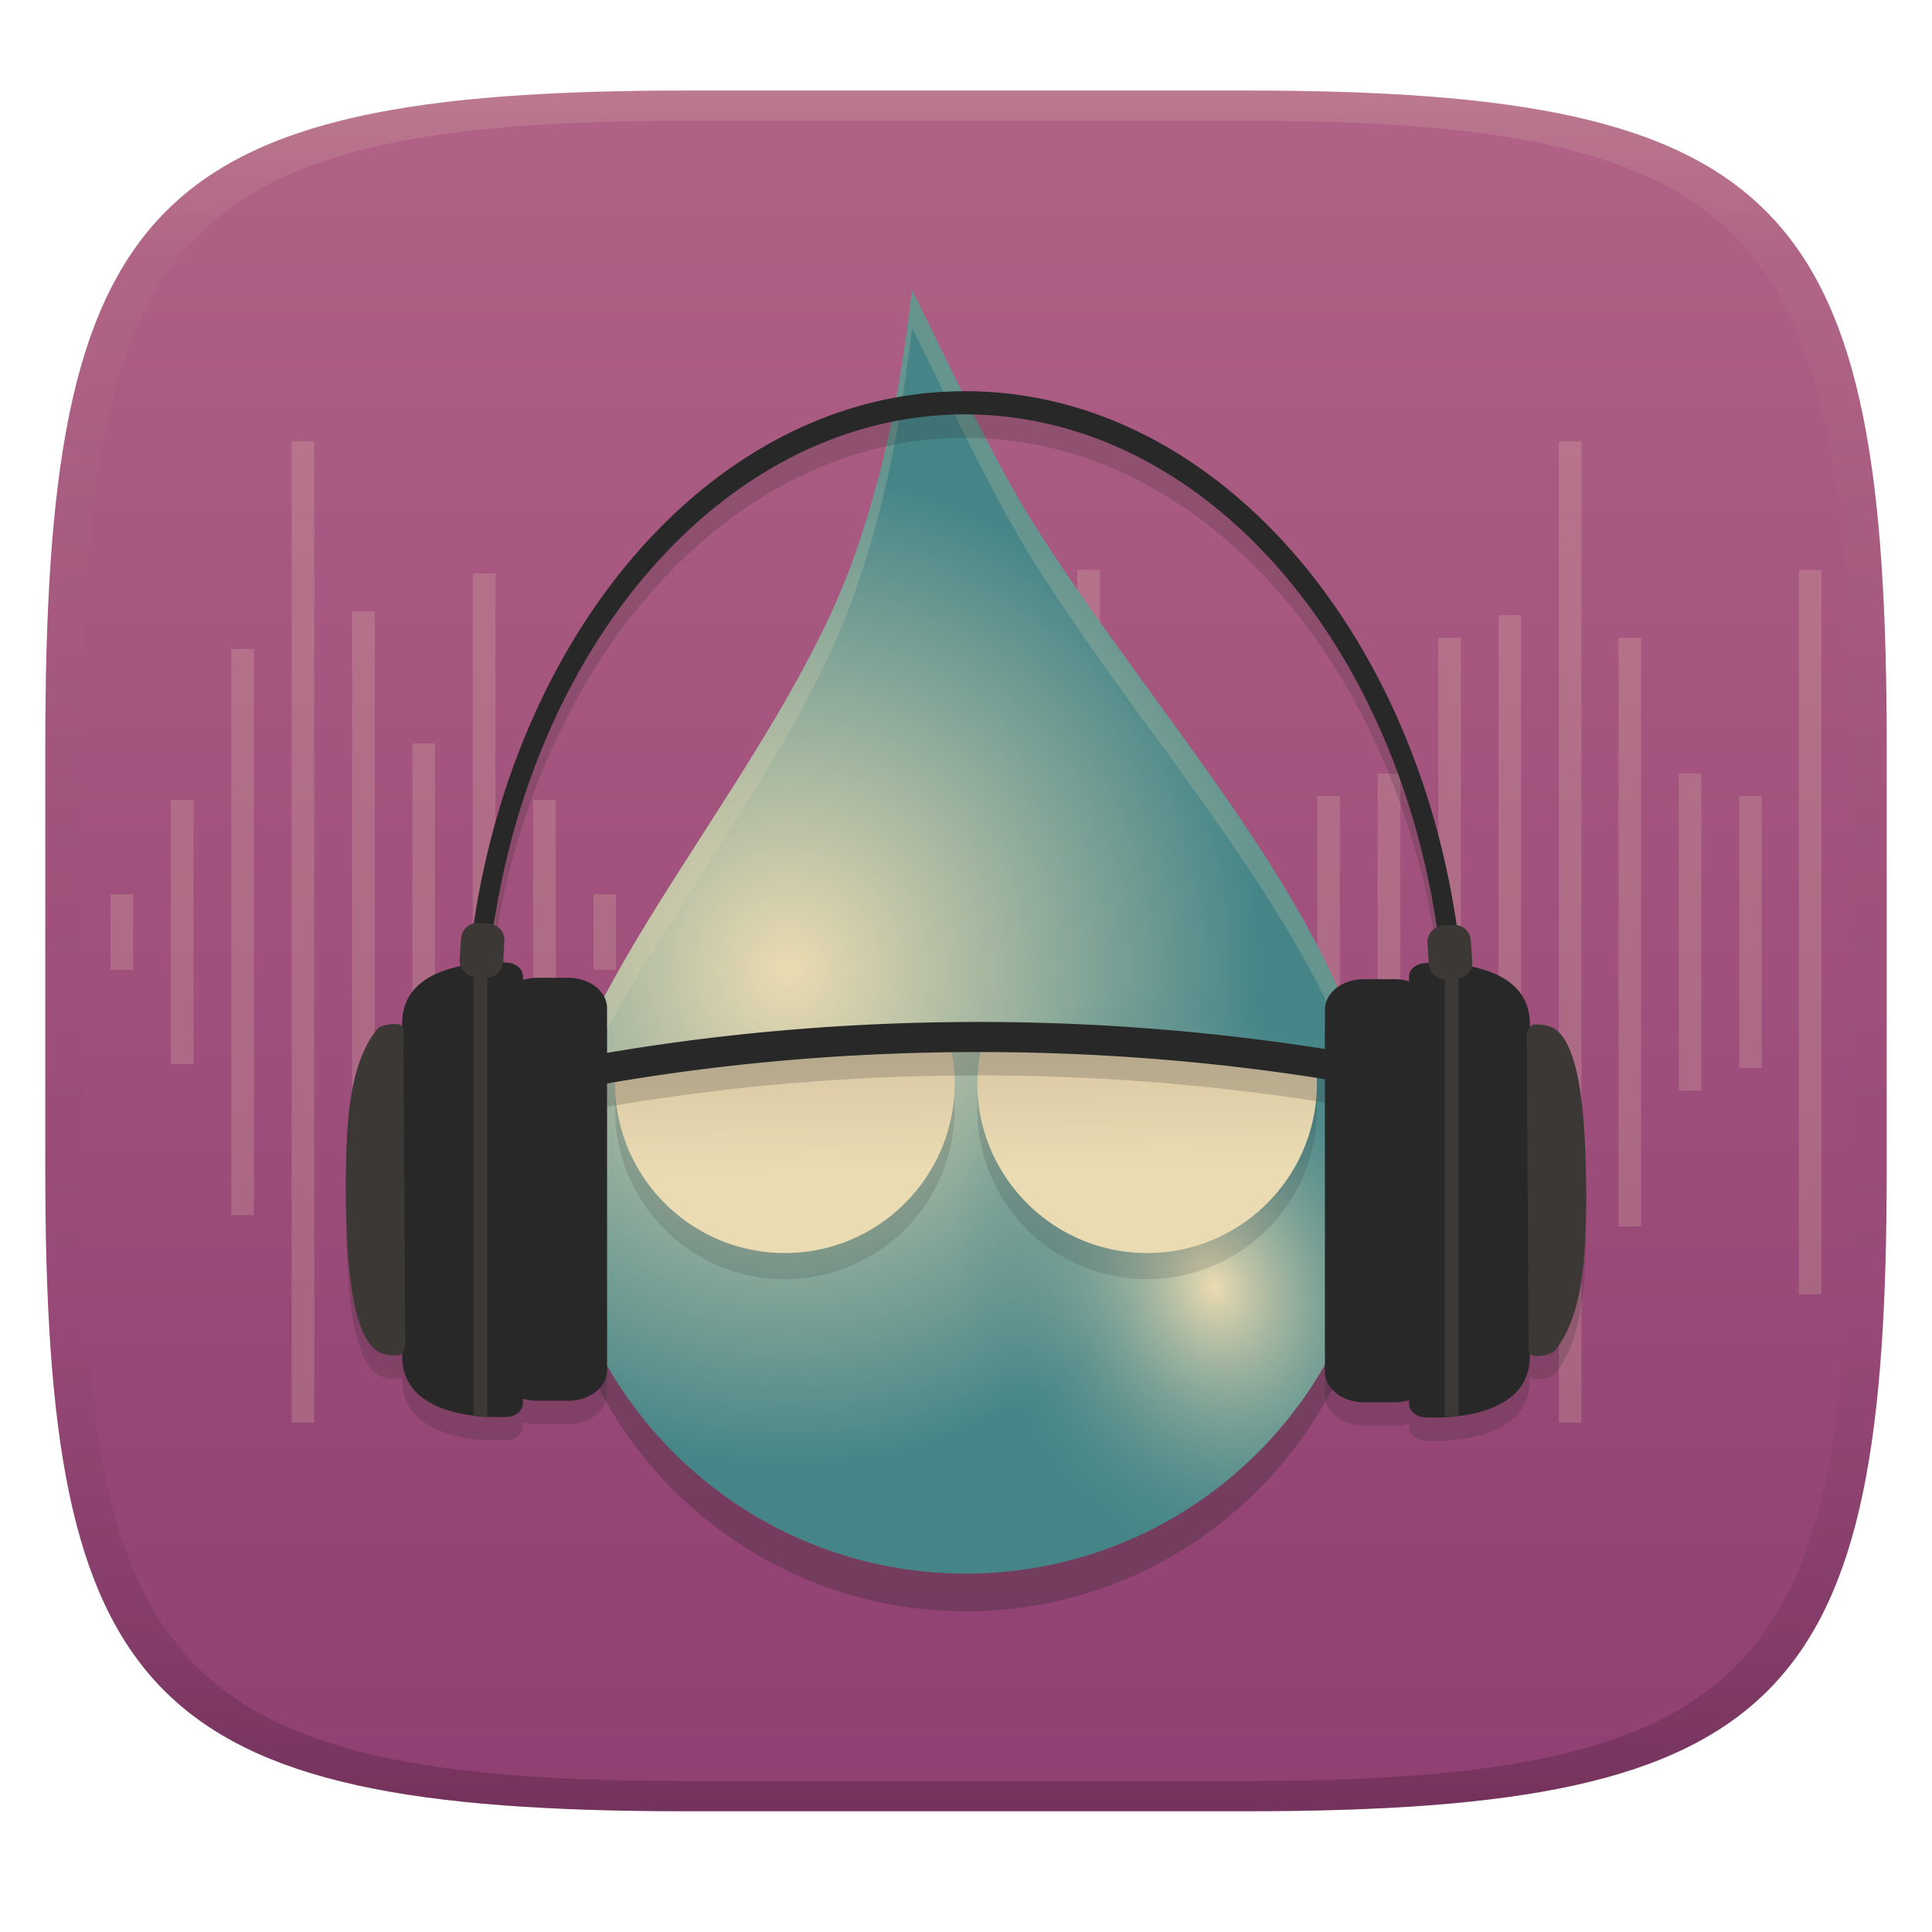 <svg width="256" height="256" version="1.1" xmlns="http://www.w3.org/2000/svg" xmlns:xlink="http://www.w3.org/1999/xlink">
  <defs>
    <linearGradient id="linearGradient31" x1=".5" x2=".5" y2="1" gradientTransform="matrix(244,0,0,228,5.986,12)" gradientUnits="userSpaceOnUse">
      <stop stop-color="#ebdbb2" stop-opacity=".2" offset="0"/>
      <stop stop-color="#ebdbb2" stop-opacity=".05" offset=".1"/>
      <stop stop-opacity="0" offset=".704"/>
      <stop stop-opacity=".1" offset=".897"/>
      <stop stop-opacity=".2" offset="1"/>
    </linearGradient>
    <linearGradient id="linearGradient6" x1="140" x2="140" y1="12" y2="240" gradientUnits="userSpaceOnUse">
      <stop stop-color="#b16286" offset="0"/>
      <stop stop-color="#8f3f71" offset="1"/>
    </linearGradient>
    <radialGradient id="radialGradient26" cx="27.638" cy="264.03" r="13.175" gradientTransform="matrix(4.785 -.053 .056 5.024 -42.582 -1196.5)" gradientUnits="userSpaceOnUse">
      <stop stop-color="#ebdbb2" offset="0"/>
      <stop stop-color="#458588" offset="1"/>
    </radialGradient>
    <radialGradient id="radialGradient27" cx="41.095" cy="272.14" r="13.175" gradientTransform="matrix(-1.168 -2.928 2.342 -.936 -428.49 545.58)" gradientUnits="userSpaceOnUse">
      <stop stop-color="#ebdbb2" offset="0"/>
      <stop stop-color="#458588" stop-opacity="0" offset="1"/>
    </radialGradient>
    <linearGradient id="linearGradient27" x1="127.64" x2="127.3" y1="159.87" y2="140.36" gradientTransform="matrix(1 0 0 1 2.422 -4.94)" gradientUnits="userSpaceOnUse">
      <stop stop-color="#ebdbb2" offset="0"/>
      <stop stop-color="#d5c4a1" offset="1"/>
    </linearGradient>
  </defs>
  <path d="m165 12c72 0 85 15 85 87v56c0 70-13 85-85 85h-74c-72 0-85-15-85-85v-56c0-72 13-87 85-87z" fill="url(#linearGradient6)" style="isolation:isolate"/>
  <path d="m38.646 58.499v130.01h3v-130.01zm87.855 0v130.01h3.998v-130.01zm80.055 0v130.01h3v-130.01zm-63.807 16.998v96.008h3.002v-96.004zm95.607 0v96.008h2.998v-96.004zm-175.71 0.502v95.012h3v-95.012zm-16 5.002v85.004h3v-85.004zm72.002 0v85.004h3.002v-85.004zm79.908 0.498v84.004h2.996v-84.004zm-7.969 3.002v78.004h3.002v-78.004zm23.865 0v78.004h3.002v-78.004zm-180.81 1.5-2.998 0.004v75h2.998zm80.004 0-3 0.004v75h3zm21.201 12v51.004h3v-51.004zm-80.201 0.5v50.004h2.996v-50.004zm127.9 4.002v42h3.002v-42zm39.902 0v42h3.002v-42zm-116.81 0.998-2.996 4e-3v40h2.996zm45.104 2v36h3.002v-36zm23.805 0v36h2.998v-36zm55.902 0v36h2.996v-36zm-207.81 0.498v35.004h3.002v-35zm48.002 0v35.004h3.002v-35zm24.002 2.502v30.004h3v-30.004zm64.07 9v12h2.996v-12zm-144.08 1.002v10h3.002v-10zm64.006 0v10h2.998v-10zm7.998 3.5v3h3.002v-3zm80.006 0v3h3v-3z" fill="#ebdbb2" opacity=".2" stroke-width="3.78" style="isolation:isolate"/>
  <path d="m182.72 158.71c0 30.26-24.517 54.792-54.754 54.792-30.244 0-54.758-24.533-54.758-54.792 0-21.524 30.054-51.818 39.952-79.908 4.004-11.363 6.055-21.658 7.679-35.312 1.563 2.711 9.693 20.544 15.671 30.172 17.303 27.873 46.209 56.912 46.209 85.048z" fill="#282828" opacity=".3" stroke-width="3.813" style="isolation:isolate"/>
  <path d="m182.72 153.72c0 30.26-24.517 54.792-54.754 54.792-30.244 0-54.758-24.533-54.758-54.792 0-21.524 30.054-51.818 39.952-79.908 4.004-11.363 6.055-21.658 7.679-35.312 1.563 2.711 9.693 20.544 15.671 30.172 17.303 27.873 46.209 56.912 46.209 85.048z" fill="url(#radialGradient26)" stroke-width="3.813" style="isolation:isolate"/>
  <path d="m120.84 38.497c-1.624 13.654-3.676 23.95-7.68 35.312-9.898 28.09-39.953 58.384-39.953 79.908 0 1.007 0.032 2.005 0.086 2.998 1.732-21.376 30.271-50.681 39.867-77.914 4.004-11.363 6.055-21.656 7.68-35.311 1.563 2.711 9.691 20.544 15.67 30.172 16.847 27.138 44.684 55.381 46.141 82.82 0.046-0.917 0.07-1.838 0.07-2.766 0-28.136-28.908-57.176-46.211-85.049-5.979-9.628-14.107-27.461-15.67-30.172z" fill="#ebdbb2" opacity=".2" stroke-width="3.813" style="isolation:isolate"/>
  <path d="m182.72 153.72c0 30.26-24.517 54.792-54.754 54.792-30.244 0-54.758-24.533-54.758-54.792 0-21.524 30.054-51.818 39.952-79.908 4.004-11.363 6.055-21.658 7.679-35.312 1.563 2.711 9.693 20.544 15.671 30.172 17.303 27.873 46.209 56.912 46.209 85.048z" fill="url(#radialGradient27)" stroke-width="3.813" style="isolation:isolate"/>
  <path d="m124.75 141.7a439.14 439.14 0 0 0-43.085 2.82c-0.093 0.83-0.17 1.626-0.17 2.481 0 12.422 10.08 22.501 22.501 22.501 12.423 0 22.501-10.08 22.501-22.501 0-1.84-0.258-3.589-0.675-5.3-0.357 3e-3 -0.716-0.01-1.073 0zm5.426 0c-0.417 1.712-0.678 3.46-0.678 5.301 0 12.422 10.08 22.501 22.501 22.501 12.423 0 22.501-10.08 22.501-22.501 0-0.855-0.075-1.65-0.168-2.48a439.18 439.18 0 0 0-43.086-2.82c-0.357-0.01-0.714 3e-3 -1.07 0z" fill="#282828" opacity=".15" stroke-width="1" style="isolation:isolate"/>
  <path d="m124.75 138.23a439.14 439.14 0 0 0-43.085 2.82c-0.093 0.83-0.17 1.626-0.17 2.481 0 12.422 10.08 22.501 22.501 22.501 12.423 0 22.501-10.08 22.501-22.501 0-1.84-0.258-3.589-0.675-5.3-0.357 3e-3 -0.716-0.01-1.073 0zm5.426 0c-0.417 1.712-0.678 3.46-0.678 5.301 0 12.422 10.08 22.501 22.501 22.501 12.423 0 22.501-10.08 22.501-22.501 0-0.855-0.075-1.65-0.168-2.48a439.18 439.18 0 0 0-43.086-2.82c-0.357-0.01-0.714 3e-3 -1.07 0z" fill="url(#linearGradient27)" stroke-width="1" style="isolation:isolate"/>
  <path d="m127.88 54.935c-32.326 0-59.123 30.428-65.084 70.561-0.916 0.216-1.633 0.971-1.699 1.961l-0.184 2.75c-0.022 0.324 0.043 0.627 0.15 0.91-3.739 0.76-7.775 2.696-7.775 7.609h-0.004v0.4c-0.136-0.153-0.293-0.277-0.49-0.307 0 0-0.184-0.03-0.486-0.031-0.503-2e-3 -1.331 0.072-2.16 0.484-4.16 4.965-4.22 13.518-4.338 20.656 0.099 6.009 0.052 19.78 4.338 22.297 1.327 0.66 2.647 0.457 2.647 0.457 0.197-0.032 0.354-0.16 0.49-0.314v0.402c0 5.665 5.376 7.399 9.465 7.902v0.041c0.728 0.076 1.092 0.13 1.82 0.16v-0.057c1.572 0.078 2.709 0.014 2.709 0.014 1.147-0.083 2.016-0.881 2.016-1.772v-0.631c0.583 0.179 1.212 0.285 1.875 0.285h4.113c2.847 0 5.154-1.806 5.154-4.035v-38.014c15.488-2.68 32.048-4.162 49.295-4.162 15.965 0 31.342 1.279 45.83 3.592v38.77c0 2.229 2.306 4.035 5.148 4.035h4.115c0.665-1e-5 1.295-0.106 1.879-0.285v0.51c0 0.886 0.873 1.684 2.016 1.772 0 0 13.99 1.076 13.99-8.061h4e-3v-0.406c0.137 0.157 0.295 0.286 0.494 0.316h4e-3c0.011 1e-3 1.325 0.202 2.647-0.459 4.16-4.961 4.22-13.513 4.338-20.654-0.099-6.009-0.052-19.777-4.338-22.297-0.829-0.412-1.657-0.487-2.16-0.484-0.302 1e-3 -0.486 0.029-0.486 0.029-0.201 0.03-0.361 0.162-0.498 0.322v-0.412c0-4.887-3.996-6.836-7.719-7.606 0.063-0.23 0.103-0.47 0.086-0.723l-0.184-2.752c-0.071-1.06-0.885-1.852-1.895-1.994-5.894-40.242-32.737-70.781-65.123-70.781zm0 3.08c30.9 0 56.733 29.155 62.498 67.959-0.777 0.381-1.286 1.202-1.225 2.121l0.176 2.629c-0.123 6e-3 -0.609 6e-3 -0.609 6e-3 -1.147 0.083-2.016 0.882-2.016 1.772v0.631c-0.583-0.179-1.212-0.285-1.875-0.285h-4.113c-2.847 0-5.154 1.804-5.154 4.033v5.219a295.2 295.2 0 0 0-45.83-3.584h-4e-3c-17.217 0-33.768 1.456-49.291 4.096v-5.914c0-2.229-2.306-4.035-5.148-4.035h-4.115c-0.665 0-1.295 0.106-1.879 0.285v-0.51c0-0.886-0.873-1.684-2.016-1.772 0 0-0.263-0.017-0.633-0.027 0.002-0.017 0.013-0.031 0.014-0.049l0.184-2.75c0.066-0.987-0.529-1.852-1.404-2.189 5.86-38.641 31.631-67.635 62.441-67.635z" fill="#282828" opacity=".2" stroke-width="3.813" style="isolation:isolate"/>
  <path d="m127.88 51.835c-33.769 0-61.52 33.197-65.771 75.982-3.986 0.604-8.82 2.434-8.82 7.809h-0.004v44.045c0 9.137 13.994 8.061 13.994 8.061 1.147-0.083 2.016-0.882 2.016-1.772v-0.631c0.583 0.179 1.212 0.285 1.875 0.285h4.113c2.847 0 5.154-1.806 5.154-4.035v-38.014c15.488-2.68 32.048-4.162 49.295-4.162 15.965 0 31.342 1.279 45.83 3.592v38.77c0 2.229 2.306 4.035 5.148 4.035h4.115c0.665-1e-5 1.295-0.106 1.879-0.285v0.51c0 0.886 0.873 1.684 2.016 1.772 0 0 13.99 1.076 13.99-8.061h4e-3v-44.045c0-5.478-5.024-7.276-9.053-7.844-4.24-42.8-32.005-76.012-65.781-76.012zm0 3.08c32.146 0 58.82 31.548 63.107 72.693-1.354-0.047-2.268 0.021-2.268 0.021-1.147 0.083-2.016 0.882-2.016 1.772v0.631c-0.583-0.179-1.212-0.285-1.875-0.285h-4.113c-2.847 0-5.154 1.804-5.154 4.033v5.219a295.2 295.2 0 0 0-45.83-3.584h-4e-3c-17.217 0-33.768 1.456-49.291 4.096v-5.914c0-2.229-2.306-4.035-5.148-4.035h-4.115c-0.665 0-1.295 0.106-1.879 0.285v-0.51c0-0.886-0.873-1.684-2.016-1.772 0 0-1.022-0.073-2.496-0.01 4.304-41.12 30.969-72.641 63.098-72.641z" fill="#282828" stroke-width="3.813" style="isolation:isolate"/>
  <path d="m63.322 122.3c-1.167-0.019-2.15 0.877-2.228 2.055l-0.184 2.75c-0.076 1.143 0.73 2.124 1.836 2.307v58.201c0.728 0.076 1.092 0.13 1.82 0.16l1e-6 -58.246c1.104-0.052 2.014-0.909 2.09-2.039l0.184-2.75c0.081-1.216-0.833-2.261-2.049-2.342l-1.355-0.09c-0.038-2e-3 -0.076-5e-3 -0.113-6e-3zm129.34 0.256c-0.038 5.1e-4 -0.075 3e-3 -0.113 6e-3l-1.353 0.09c-1.216 0.081-2.13 1.126-2.049 2.342l0.184 2.75c0.076 1.134 0.991 1.994 2.1 2.041v57.961c0.724-0.03 1.092-0.084 1.82-0.16l-1e-5 -57.92c1.1-0.188 1.9-1.166 1.824-2.305l-0.184-2.752c-0.079-1.178-1.062-2.072-2.228-2.053zm-140.36 13.131c-0.503-2e-3 -1.331 0.072-2.16 0.484-4.16 4.965-4.22 13.518-4.338 20.656 0.099 6.009 0.052 19.78 4.338 22.297 1.327 0.66 2.647 0.457 2.647 0.457 0.282-0.046 0.508-0.258 0.66-0.521a1.887 1.887 41.183 0 0 0.244-0.941l-0.244-41.889c-0.153-0.267-0.378-0.47-0.66-0.512 0 0-0.184-0.03-0.486-0.031zm151.39 0.062c-0.302 1e-3 -0.486 0.029-0.486 0.029-0.282 0.042-0.508 0.256-0.66 0.52a1.887 1.887 41.183 0 0-0.244 0.945l0.244 41.889c0.152 0.262 0.376 0.469 0.656 0.512h4e-3c0.011 2e-3 1.325 0.202 2.647-0.459 4.16-4.961 4.22-13.513 4.338-20.654-0.099-6.009-0.052-19.777-4.338-22.297-0.829-0.412-1.657-0.487-2.16-0.484z" fill="#3c3836" stroke-width="3.813" style="isolation:isolate"/>
  <path d="m91 12c-72 0-85 15-85 87v56c0 70 13 85 85 85h74c72 0 85-15 85-85v-56c0-72-13-87-85-87zm0 4h74c68 0 80 15 80 83v56c0 66-12 81-80 81h-74c-68 0-80-15-80-81v-56c0-68 12-83 80-83z" fill="url(#linearGradient31)" style="isolation:isolate"/>
</svg>
